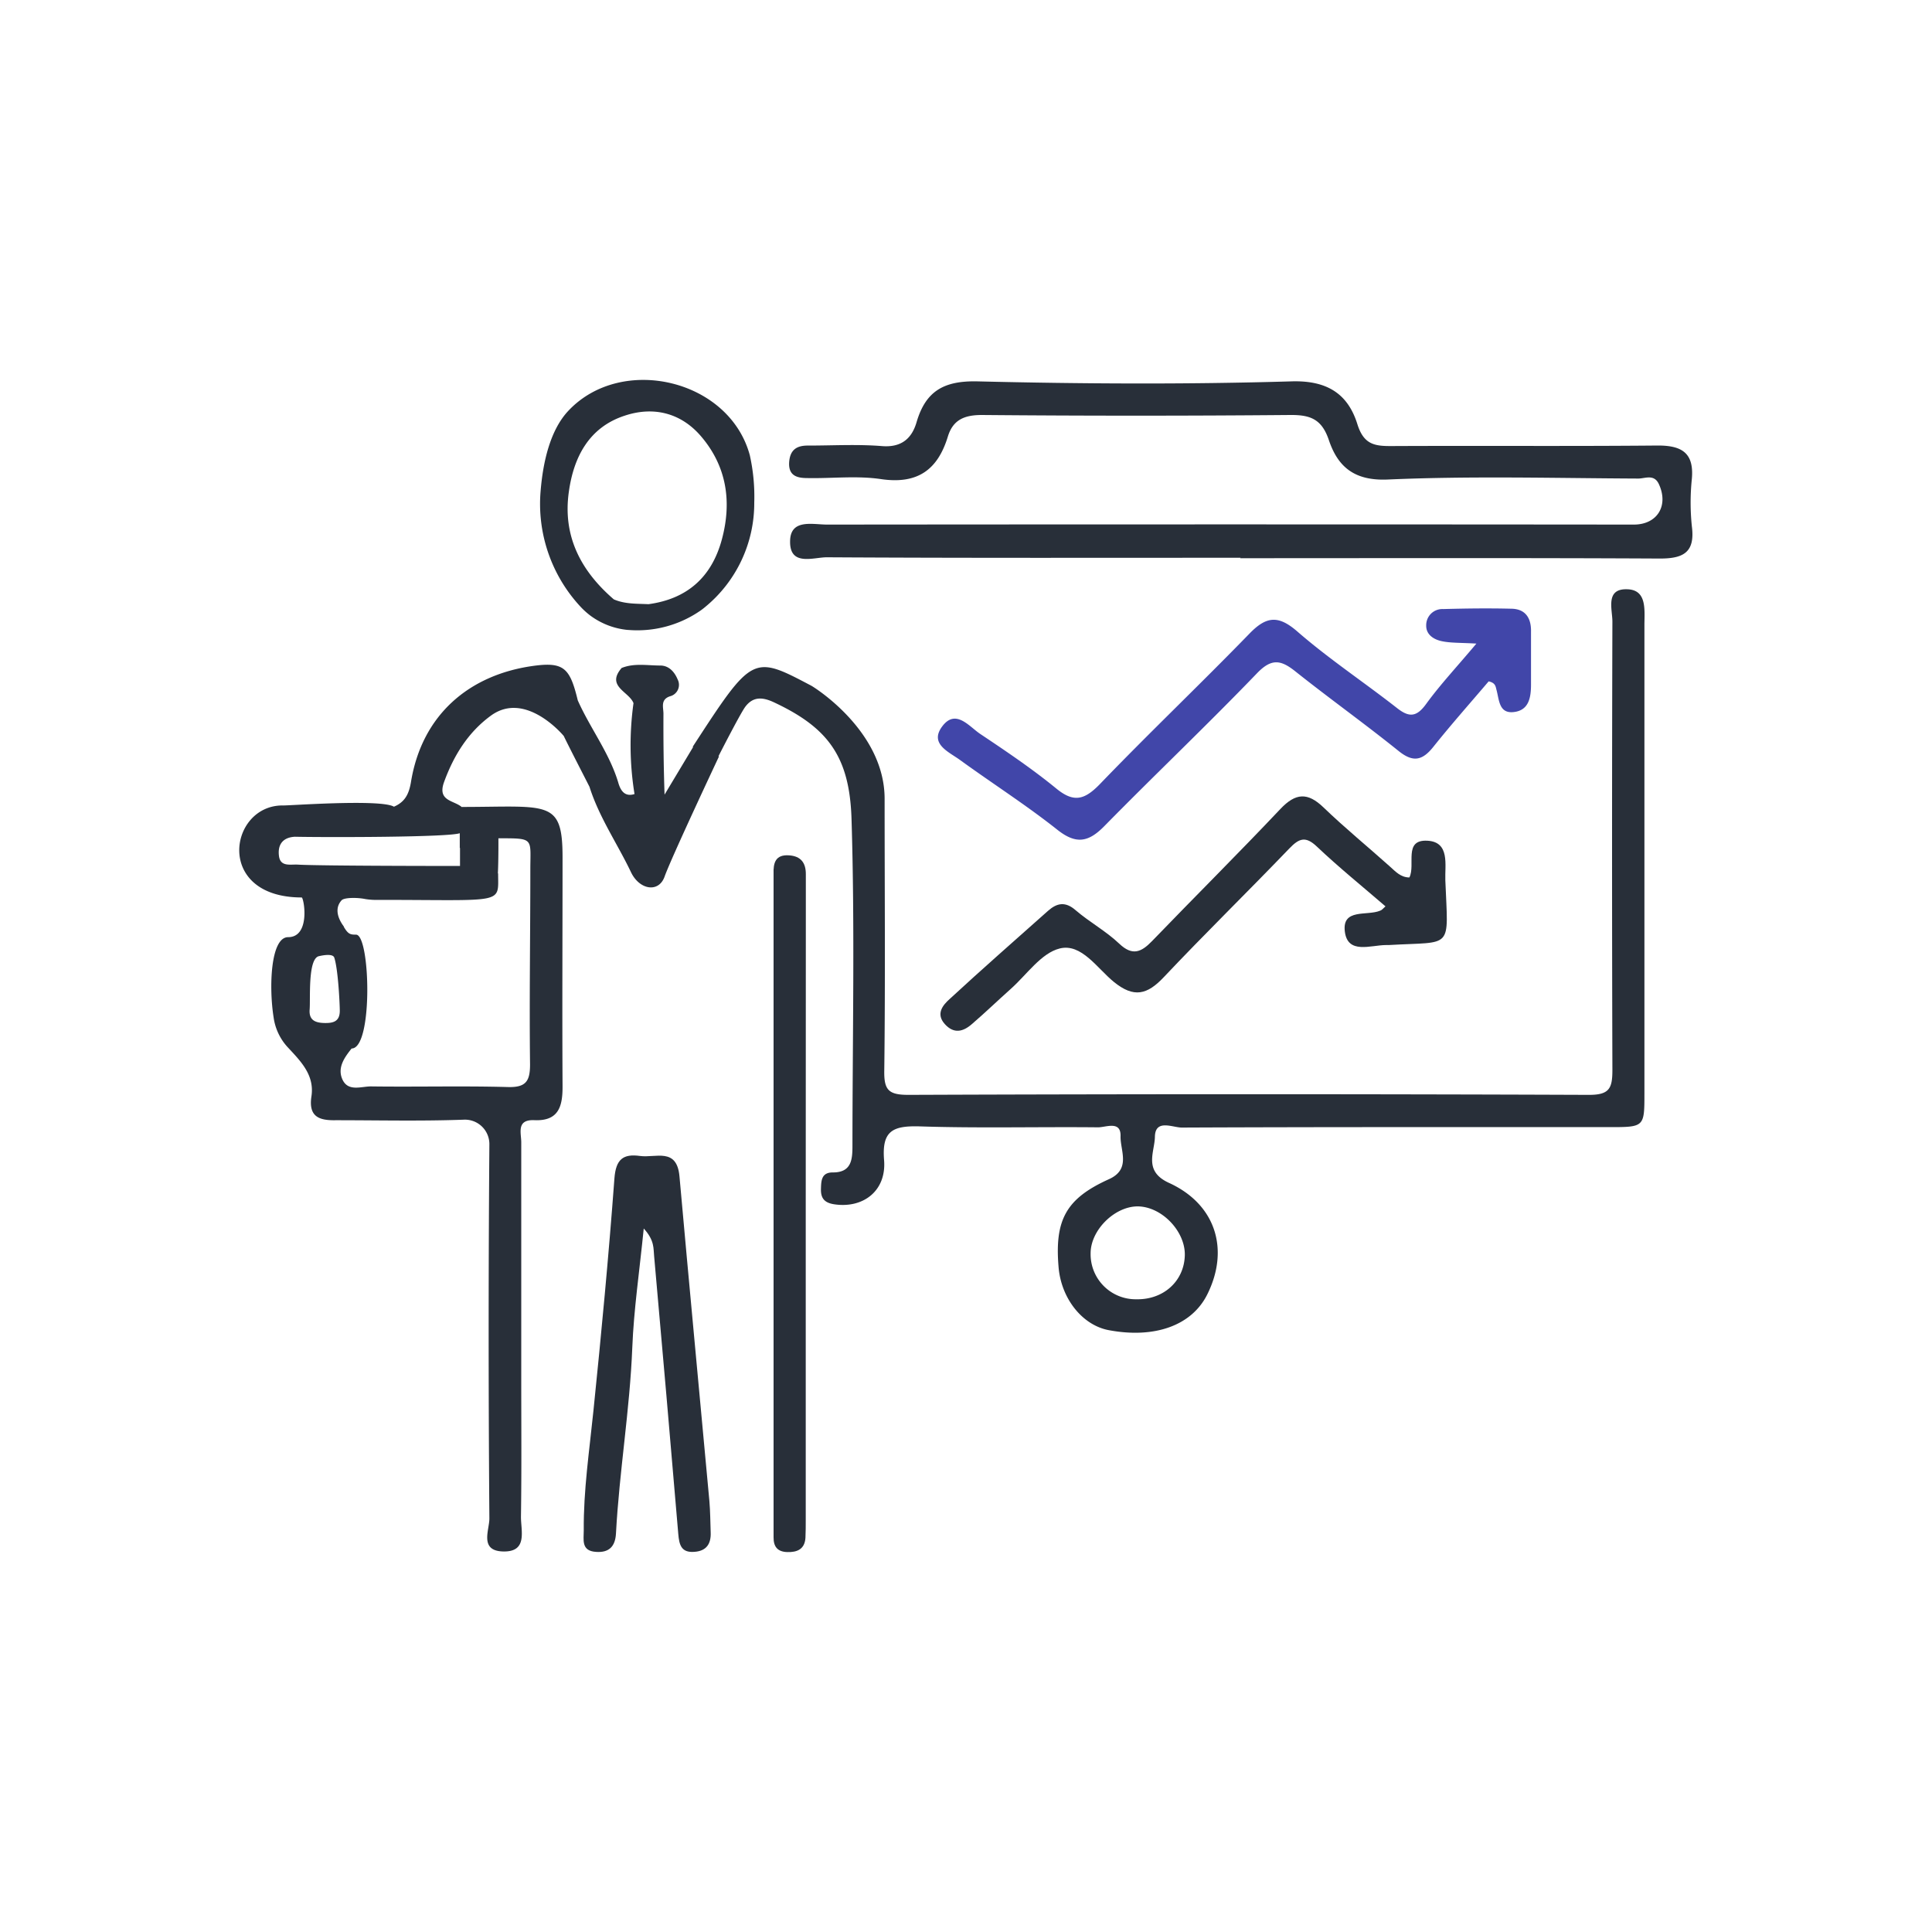 <svg id="Слой_1" data-name="Слой 1" xmlns="http://www.w3.org/2000/svg" viewBox="0 0 400 400"><defs><style>.cls-1{fill:#282f39;}.cls-2{fill:#4146a9;}</style></defs><title>ic</title><path class="cls-1" d="M256.86,115.48c-28.57,0-57.13.07-85.69-.1-2.74,0-7.64,1.92-7.59-3.25,0-4.79,4.66-3.52,7.68-3.52q83.51-.08,167,0c4.86,0,7.25-3.9,5.2-8.36-1-2.18-2.87-1.16-4.3-1.17-17.28-.08-34.58-.56-51.83.2-7,.31-10.37-2.7-12.21-8.18-1.46-4.32-3.82-5.22-8-5.18q-31.93.28-63.85,0c-3.62,0-5.93,1-7,4.38-2.09,6.92-6.24,10-13.83,8.9-5-.75-10.17-.12-15.26-.22-2.08,0-4-.42-3.79-3.34.2-2.53,1.57-3.42,3.95-3.39,5.1,0,10.22-.3,15.28.11,4.05.32,6.17-1.62,7.14-4.93,1.9-6.5,5.69-8.63,12.63-8.47,21.63.52,43.3.64,64.93,0,7.53-.25,11.77,2.65,13.71,8.86,1.33,4.26,3.61,4.55,7.13,4.53,18.37-.09,36.75.06,55.12-.11,5,0,7.47,1.6,7,6.9a47.39,47.39,0,0,0,0,9.82c.71,5.47-1.81,6.71-6.75,6.68-28.92-.15-57.85-.07-86.77-.07Z"/><path class="cls-2" d="M305.67,133.25c-3.29-.2-5.31-.1-7.21-.51-1.59-.34-3.22-1.33-3.18-3.24a3.34,3.34,0,0,1,3.52-3.4c4.72-.13,9.45-.19,14.18-.07,2.9.07,4.06,2,4,4.75,0,3.63,0,7.27,0,10.91,0,2.71-.43,5.42-3.64,5.74-3,.31-2.95-2.56-3.5-4.57-.19-.68-.18-1.48-1.63-1.79-3.73,4.39-7.73,8.89-11.48,13.59-2.27,2.83-4.19,3.22-7.17.82-7-5.64-14.33-10.87-21.36-16.47-3-2.39-4.93-2.76-7.95.38-10.34,10.74-21.15,21-31.6,31.64-3.27,3.33-5.83,3.86-9.74.76-6.46-5.12-13.45-9.58-20.13-14.43-2.33-1.7-6.44-3.35-3.68-7s5.5,0,7.81,1.57c5.39,3.6,10.79,7.24,15.8,11.34,3.66,3,5.87,2.29,9-.92,10.16-10.56,20.78-20.67,31-31.19,3.52-3.63,6-3.81,9.93-.38,6.49,5.64,13.71,10.43,20.5,15.74,2.51,2,4.08,2.05,6.11-.75C298.17,141.75,301.6,138.1,305.67,133.25Z"/><path class="cls-1" d="M286.85,187.65c-4.78-4.12-9.65-8.06-14.19-12.36-2.36-2.25-3.69-1.73-5.71.37-8.59,8.94-17.46,17.61-26,26.65-3.43,3.64-6.18,4.35-10.32,1-3.46-2.81-6.72-8.06-11.22-6.94-3.85.95-6.84,5.44-10.17,8.4-2.68,2.39-5.26,4.88-8,7.24-1.82,1.6-3.75,2.11-5.64,0s-.4-3.91,1-5.16c6.7-6.19,13.56-12.2,20.37-18.26,1.87-1.66,3.61-2,5.75-.12,2.87,2.46,6.28,4.31,9,6.9s4.55,1.79,6.78-.51c8.83-9.16,17.86-18.13,26.6-27.38,3.14-3.31,5.62-3.49,8.92-.31,4.41,4.25,9.17,8.13,13.73,12.22,1.19,1.06,2.23,2.26,4.05,2.28,1.32-2.63-1.29-7.87,3.71-7.61,4.73.24,3.61,5.05,3.73,8.19.58,14.61,1.74,12.62-11.68,13.41-.18,0-.36,0-.55,0-3.23,0-8,2-8.58-2.82s4.6-3.16,7.3-4.29C286.09,188.45,286.32,188.12,286.85,187.65Z"/><path class="cls-1" d="M133.28,254.35c-.9,9-2.06,16.78-2.37,24.63-.51,12.91-2.69,25.65-3.38,38.52-.15,2.68-1.43,4-4.15,3.8-3.11-.2-2.51-2.56-2.52-4.42-.07-8.31,1.16-16.52,2-24.76,1.64-16,3.16-32.08,4.35-48.15.3-3.95,1.79-5.13,5.31-4.64,3.2.45,7.63-1.83,8.16,4.25,2,22.4,4.13,44.79,6.19,67.18.19,2.17.19,4.35.27,6.53.09,2.35-.89,3.83-3.36,4-2.73.22-3.16-1.43-3.35-3.7q-2.43-28.77-5-57.52C135.26,258.57,135.58,256.86,133.28,254.35Z"/><path class="cls-1" d="M166.82,249.17v65.42c0,1.27,0,2.55-.06,3.81-.16,2.34-1.7,3-3.76,2.94s-2.86-1.15-2.84-3.07c0-1.09,0-2.18,0-3.27q0-66,0-131.93c0-.73,0-1.45,0-2.18-.08-2.24.4-4,3.2-3.8,2.47.16,3.5,1.57,3.48,3.94,0,2.54,0,5.08,0,7.63Z"/><path class="cls-1" d="M336.83,122c-4.5-.12-3,4.16-3,6.69q-.14,46.4,0,92.8c0,3.83-.59,5.21-4.91,5.19q-70.43-.27-140.84,0c-4.13,0-5.08-1-5-5.08.23-18.74.07-37.48.07-56.22,0-14.23-15-23.34-15.16-23.4-12.17-6.43-12.17-6.43-24.58,12.64,2.16.79,5.27,2.09,5.27,2.09s4.54-8.92,5.63-10.39c1.6-2.12,3.51-2,5.74-1,11.32,5.26,15.85,11.23,16.25,24.27.7,22.54.2,45.12.19,67.69,0,2.81-.21,5.49-4.09,5.46-2.36,0-2.38,1.75-2.43,3.42-.05,1.9.69,2.87,2.77,3.18,6,.89,10.81-2.81,10.3-9.14-.49-6,1.72-7.13,7.19-7,12.36.41,24.75.07,37.12.2,1.64,0,4.73-1.43,4.65,1.82-.09,3,2.24,6.84-2.43,8.93-8.85,4-11.24,8.4-10.4,18.23.55,6.47,4.89,11.94,10.31,13,9.57,1.82,17.25-.94,20.46-7.36,4.64-9.27,1.82-18.67-7.9-23.11-5.36-2.44-3-6.34-2.93-9.52.05-3.8,3.68-1.93,5.59-1.94,29.48-.13,59-.09,88.43-.09,7.32,0,7.33,0,7.33-7q0-48.58,0-97.17C340.5,126,340.9,122.07,336.83,122ZM245.3,260c-.19,5.28-4.42,9.1-10,9a9.33,9.33,0,0,1-9.5-9.52c0-4.79,4.95-9.7,9.73-9.71C240.57,249.8,245.49,255,245.3,260Z"/><path class="cls-1" d="M122.18,127.42a15.43,15.43,0,0,0,7.77,3h.1a22.94,22.94,0,0,0,14.69-3.81c.43-.28.87-.61,1.33-1a27.8,27.8,0,0,0,10.09-21.55,39.43,39.43,0,0,0-.92-9.81C151,78.55,128.76,73.33,117.72,85c-3.81,4-5.3,10.64-5.79,16.64a31.25,31.25,0,0,0,8.22,23.93A15.93,15.93,0,0,0,122.18,127.42Zm-4.4-25.64c1-7.18,4.19-13.29,11.5-15.7,5.93-2,11.66-.66,15.86,4.25,5.32,6.22,6.41,13.54,4.32,21.33s-7.15,12.34-15.2,13.43c-2.42-.12-4.88,0-7.18-1h0C120.27,118.22,116.45,111,117.78,101.78Z"/><path class="cls-1" d="M137.36,147.77c0-1.3-.67-2.93,1.35-3.61a2.44,2.44,0,0,0,1.59-3.49c-.63-1.52-1.78-2.88-3.6-2.88-2.68,0-5.42-.54-8,.51-3.29,3.82,1.55,4.88,2.46,7.28a63.16,63.16,0,0,0,.21,18.82c-2.24.71-3-1.06-3.4-2.49-1.86-6.1-5.79-11.15-8.35-16.91-1.64-6.78-2.9-8.05-9.52-7.09-12.91,1.88-22.7,10-25,23.92-.43,2.62-1.27,4.2-3.54,5.19-2.7-1.66-22.49-.16-23.07-.26-11.11,0-14.1,19.05,4,19.05h0c.53.53,1.72,8.22-2.84,8.22-3.64,0-4,10.35-3,16.62a11.4,11.4,0,0,0,2.89,6.14c2.7,2.91,5.61,5.76,4.94,10.2-.65,4.27,1.66,5,5,4.94,8.84,0,17.68.21,26.51-.11a5.06,5.06,0,0,1,5.33,5.11q-.3,38.73,0,77.47c0,2.38-2.07,6.61,2.71,6.81,5.34.21,3.79-4.3,3.83-7.24.14-9.45.06-18.91.06-28.37,0-16.37,0-32.73,0-49.1,0-1.92-1.06-4.74,2.7-4.58,5.07.23,5.88-2.89,5.85-7.08-.09-15.78,0-31.57,0-47.36,0-12.08-3-10.41-21-10.41-.1,1.82-.28,5.46-.28,5.46v3s4.76,4.85,7.89,5.32c.14-2.83.11-7.29.11-7.29,7.49,0,6.61-.09,6.61,6.46,0,13.45-.22,26.9-.06,40.36,0,3.48-.86,4.79-4.6,4.68-9.44-.26-18.9,0-28.36-.13-2,0-4.7,1.14-5.88-1.43-1.1-2.42.38-4.53,1.9-6.42,4.47,0,3.87-23.57.92-23.57-1.18,0-1.63-.08-2.54-1.62-9.43,0-5.32,6.12-5.32,6.12s3-.82,3.35.26c.79,2.4,1.13,9.42,1.14,11,0,2.26-1.4,2.58-3.24,2.53s-3.18-.59-3-2.8-.39-10.18,1.79-11c-.13-3.7,1.56-5.82,5.33-6.12-1.32-1.73-2-3.85-.5-5.49.53-.58,3.22-.6,4.91-.25a14,14,0,0,0,2.67.17c26.39,0,24.82,1,24.82-5.47-3.13-.47-7.89-5.31-7.89-5.31v3.76s-28.95,0-33.58-.28c-1.53-.09-3.6.51-3.9-1.77s.7-3.84,3.25-4c6.69.14,32.19.12,34.23-.75.09-1.83.18-3.65.28-5.47-1.67-1.34-5-1.2-3.58-5.11,2-5.5,5-10.32,9.69-13.74,7.08-5.18,14.75,3.79,15.09,4.21,1.32,2.74,5.35,10.53,5.33,10.53,2,6.32,5.78,11.77,8.6,17.69,1.75,3.64,5.73,4.32,6.95.88,1.35-3.82,11.26-24.87,11.26-24.87s-3.11-1.3-5.27-2.09l-6,10C137.4,159,137.33,153.38,137.36,147.77Z"/></svg>